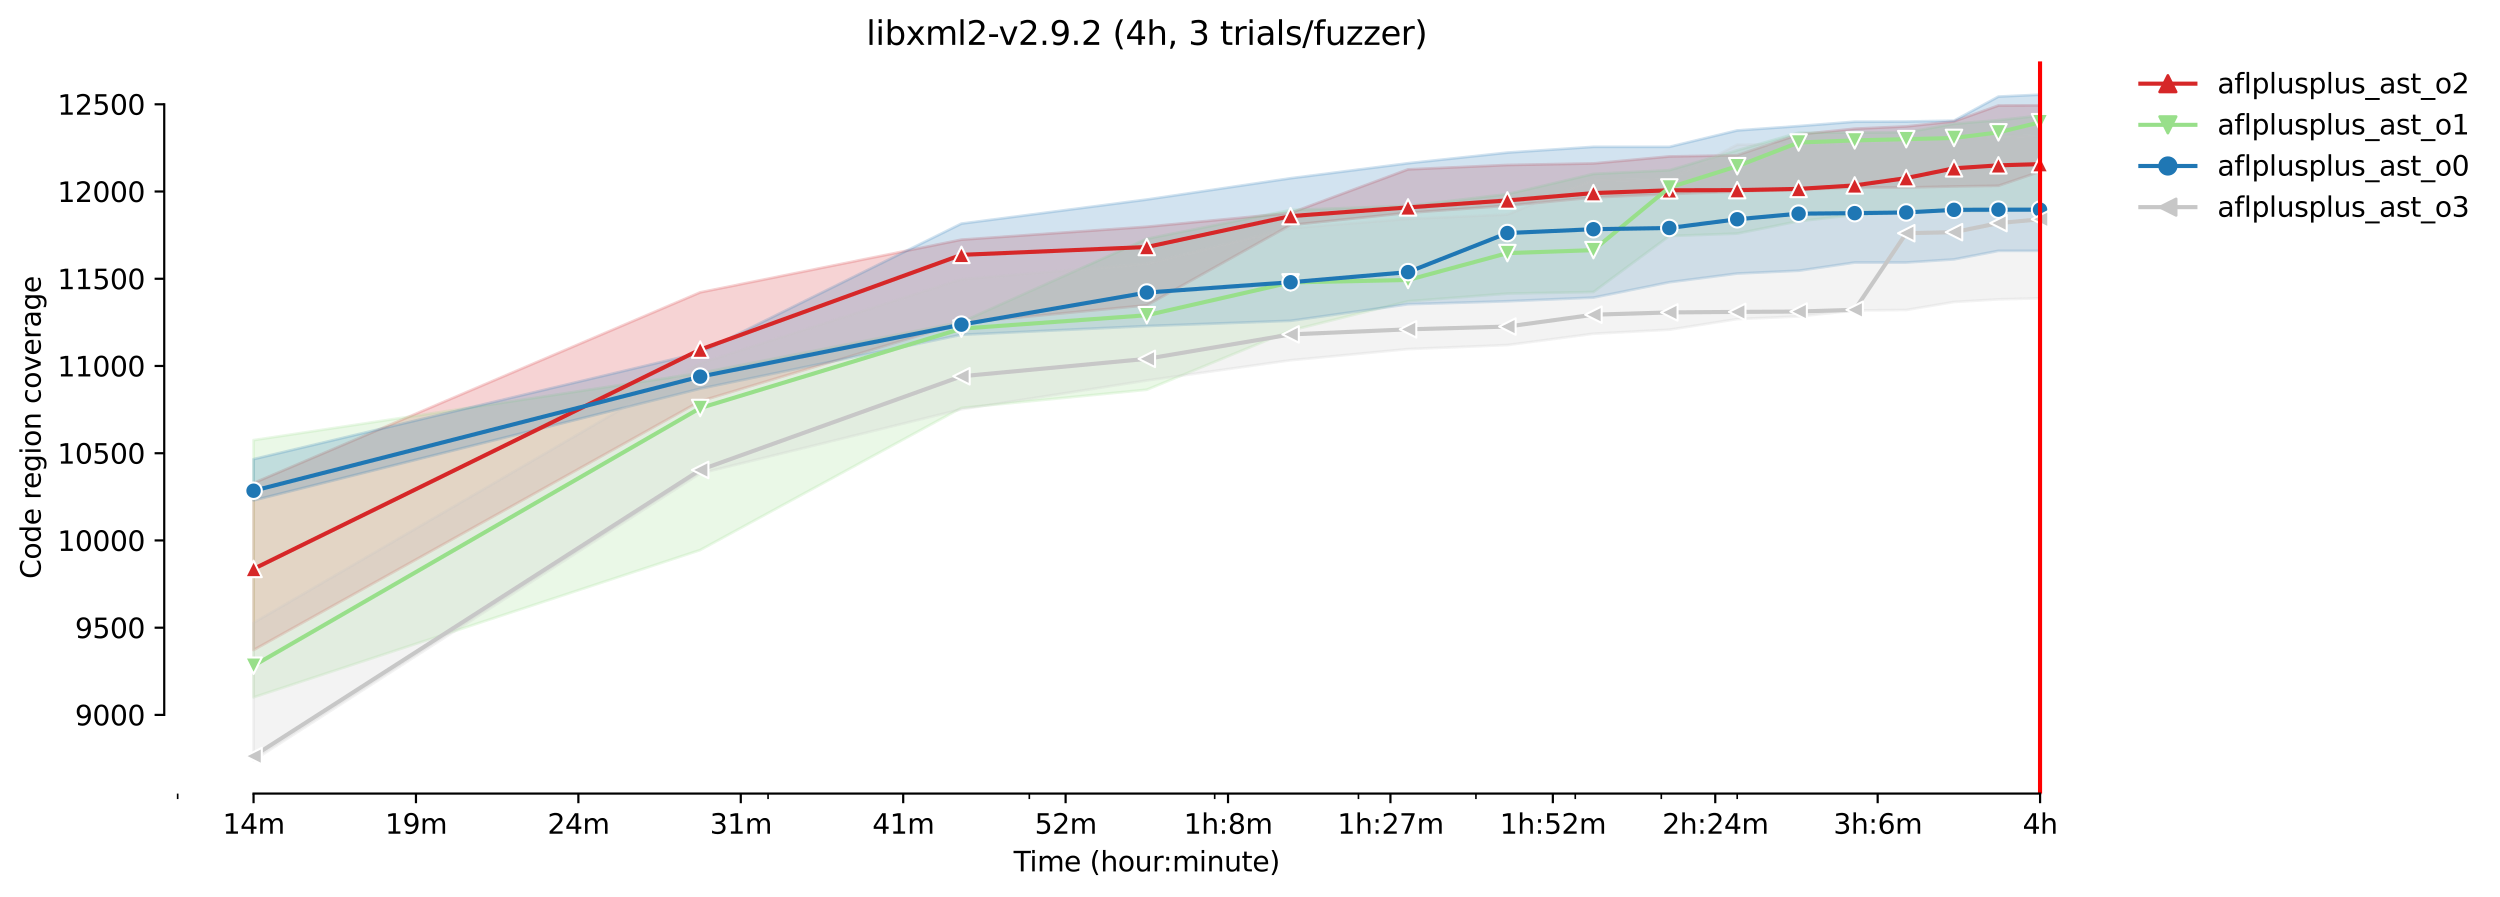 <?xml version="1.0" encoding="utf-8" standalone="no"?>
<!DOCTYPE svg PUBLIC "-//W3C//DTD SVG 1.1//EN"
  "http://www.w3.org/Graphics/SVG/1.1/DTD/svg11.dtd">
<svg height="325.986pt" version="1.1" viewBox="0 0 908.643 325.986" width="908.643pt" xmlns="http://www.w3.org/2000/svg" xmlns:xlink="http://www.w3.org/1999/xlink">
 <defs>
  <style type="text/css">*{stroke-linecap:butt;stroke-linejoin:round;}</style>
 </defs>
 <g id="figure_1">
  <g id="patch_1">
   <path d="M 0 325.986 
L 908.643 325.986 
L 908.643 0 
L 0 0 
z
" style="fill:#ffffff;"/>
  </g>
  <g id="axes_1">
   <g id="patch_2">
    <path d="M 59.691 288.43 
L 773.931 288.43 
L 773.931 22.318 
L 59.691 22.318 
z
" style="fill:#ffffff;"/>
   </g>
   <g id="PolyCollection_1">
    <defs>
     <path d="M 92.156 -150.415 
L 92.156 -89.729 
L 254.483 -180.156 
L 349.439 -208.628 
L 416.811 -215.033 
L 469.068 -244.203 
L 511.766 -248.642 
L 547.866 -251.242 
L 579.138 -254.222 
L 606.721 -255.427 
L 631.396 -256.378 
L 653.716 -257.012 
L 674.093 -257.837 
L 692.838 -257.837 
L 710.194 -258.217 
L 726.351 -258.471 
L 741.465 -263.607 
L 741.465 -287.704 
L 741.465 -287.704 
L 726.351 -287.641 
L 710.194 -281.87 
L 692.838 -280.031 
L 674.093 -279.207 
L 653.716 -277.114 
L 631.396 -269.568 
L 606.721 -269.124 
L 579.138 -266.588 
L 547.866 -266.017 
L 511.766 -264.432 
L 469.068 -248.578 
L 416.811 -243.569 
L 349.439 -238.876 
L 254.483 -219.725 
L 92.156 -150.415 
z
" id="mc9b0a8c90d" style="stroke:#d62728;stroke-opacity:0.2;"/>
    </defs>
    <g clip-path="url(#pc33a5d84f1)">
     <use style="fill:#d62728;fill-opacity:0.2;stroke:#d62728;stroke-opacity:0.2;" x="0" xlink:href="#mc9b0a8c90d" y="325.986"/>
    </g>
   </g>
   <g id="PolyCollection_2">
    <defs>
     <path d="M 92.156 -166.015 
L 92.156 -72.544 
L 254.483 -126.065 
L 349.439 -177.746 
L 416.811 -184.341 
L 469.068 -205.838 
L 511.766 -216.491 
L 547.866 -219.282 
L 579.138 -219.852 
L 606.721 -240.208 
L 631.396 -241.096 
L 653.716 -245.598 
L 674.093 -247.881 
L 692.838 -248.959 
L 710.194 -249.212 
L 726.351 -249.339 
L 741.465 -249.593 
L 741.465 -283.963 
L 741.465 -283.963 
L 726.351 -282.314 
L 710.194 -280.982 
L 692.838 -277.875 
L 674.093 -277.812 
L 653.716 -277.748 
L 631.396 -271.344 
L 606.721 -264.114 
L 579.138 -262.783 
L 547.866 -255.427 
L 511.766 -251.178 
L 469.068 -249.656 
L 416.811 -239.193 
L 349.439 -208.945 
L 254.483 -190.429 
L 92.156 -166.015 
z
" id="mefeac11bcd" style="stroke:#98df8a;stroke-opacity:0.2;"/>
    </defs>
    <g clip-path="url(#pc33a5d84f1)">
     <use style="fill:#98df8a;fill-opacity:0.2;stroke:#98df8a;stroke-opacity:0.2;" x="0" xlink:href="#mefeac11bcd" y="325.986"/>
    </g>
   </g>
   <g id="PolyCollection_3">
    <defs>
     <path d="M 92.156 -159.103 
L 92.156 -144.137 
L 254.483 -184.722 
L 349.439 -204.316 
L 416.811 -207.487 
L 469.068 -209.389 
L 511.766 -215.413 
L 547.866 -216.491 
L 579.138 -217.823 
L 606.721 -223.403 
L 631.396 -226.574 
L 653.716 -227.589 
L 674.093 -230.569 
L 692.838 -230.569 
L 710.194 -231.711 
L 726.351 -234.818 
L 741.465 -234.818 
L 741.465 -291.572 
L 741.465 -291.572 
L 726.351 -290.875 
L 710.194 -282.124 
L 692.838 -281.807 
L 674.093 -281.743 
L 653.716 -280.158 
L 631.396 -278.573 
L 606.721 -272.612 
L 579.138 -272.612 
L 547.866 -270.519 
L 511.766 -266.651 
L 469.068 -261.197 
L 416.811 -253.461 
L 349.439 -244.71 
L 254.483 -197.785 
L 92.156 -159.103 
z
" id="ma1e817152d" style="stroke:#1f77b4;stroke-opacity:0.2;"/>
    </defs>
    <g clip-path="url(#pc33a5d84f1)">
     <use style="fill:#1f77b4;fill-opacity:0.2;stroke:#1f77b4;stroke-opacity:0.2;" x="0" xlink:href="#ma1e817152d" y="325.986"/>
    </g>
   </g>
   <g id="PolyCollection_4">
    <defs>
     <path d="M 92.156 -99.622 
L 92.156 -49.652 
L 254.483 -153.903 
L 349.439 -177.239 
L 416.811 -187.702 
L 469.068 -195.058 
L 511.766 -199.116 
L 547.866 -200.575 
L 579.138 -204.697 
L 606.721 -206.155 
L 631.396 -210.023 
L 653.716 -210.975 
L 674.093 -213.131 
L 692.838 -213.321 
L 710.194 -216.238 
L 726.351 -217.189 
L 741.465 -217.569 
L 741.465 -276.607 
L 741.465 -276.607 
L 726.351 -276.48 
L 710.194 -276.226 
L 692.838 -275.021 
L 674.093 -274.324 
L 653.716 -273.69 
L 631.396 -273.373 
L 606.721 -260.754 
L 579.138 -260.627 
L 547.866 -248.008 
L 511.766 -246.422 
L 469.068 -243.061 
L 416.811 -230.125 
L 349.439 -224.481 
L 254.483 -193.916 
L 92.156 -99.622 
z
" id="me0b852e13d" style="stroke:#c7c7c7;stroke-opacity:0.2;"/>
    </defs>
    <g clip-path="url(#pc33a5d84f1)">
     <use style="fill:#c7c7c7;fill-opacity:0.2;stroke:#c7c7c7;stroke-opacity:0.2;" x="0" xlink:href="#me0b852e13d" y="325.986"/>
    </g>
   </g>
   <g id="matplotlib.axis_1">
    <g id="xtick_1">
     <g id="line2d_1">
      <defs>
       <path d="M 0 0 
L 0 3.5 
" id="m42df7f81f6" style="stroke:#000000;stroke-width:0.8;"/>
      </defs>
      <g>
       <use style="stroke:#000000;stroke-width:0.8;" x="92.156" xlink:href="#m42df7f81f6" y="288.43"/>
      </g>
     </g>
     <g id="text_1">
      <!-- 14m -->
      <g transform="translate(80.923 303.029)scale(0.1 -0.1)">
       <defs>
        <path d="M 794 531 
L 1825 531 
L 1825 4091 
L 703 3866 
L 703 4441 
L 1819 4666 
L 2450 4666 
L 2450 531 
L 3481 531 
L 3481 0 
L 794 0 
L 794 531 
z
" id="DejaVuSans-31" transform="scale(0.016)"/>
        <path d="M 2419 4116 
L 825 1625 
L 2419 1625 
L 2419 4116 
z
M 2253 4666 
L 3047 4666 
L 3047 1625 
L 3713 1625 
L 3713 1100 
L 3047 1100 
L 3047 0 
L 2419 0 
L 2419 1100 
L 313 1100 
L 313 1709 
L 2253 4666 
z
" id="DejaVuSans-34" transform="scale(0.016)"/>
        <path d="M 3328 2828 
Q 3544 3216 3844 3400 
Q 4144 3584 4550 3584 
Q 5097 3584 5394 3201 
Q 5691 2819 5691 2113 
L 5691 0 
L 5113 0 
L 5113 2094 
Q 5113 2597 4934 2840 
Q 4756 3084 4391 3084 
Q 3944 3084 3684 2787 
Q 3425 2491 3425 1978 
L 3425 0 
L 2847 0 
L 2847 2094 
Q 2847 2600 2669 2842 
Q 2491 3084 2119 3084 
Q 1678 3084 1418 2786 
Q 1159 2488 1159 1978 
L 1159 0 
L 581 0 
L 581 3500 
L 1159 3500 
L 1159 2956 
Q 1356 3278 1631 3431 
Q 1906 3584 2284 3584 
Q 2666 3584 2933 3390 
Q 3200 3197 3328 2828 
z
" id="DejaVuSans-6d" transform="scale(0.016)"/>
       </defs>
       <use xlink:href="#DejaVuSans-31"/>
       <use x="63.623" xlink:href="#DejaVuSans-34"/>
       <use x="127.246" xlink:href="#DejaVuSans-6d"/>
      </g>
     </g>
    </g>
    <g id="xtick_2">
     <g id="line2d_2">
      <g>
       <use style="stroke:#000000;stroke-width:0.8;" x="151.186" xlink:href="#m42df7f81f6" y="288.43"/>
      </g>
     </g>
     <g id="text_2">
      <!-- 19m -->
      <g transform="translate(139.953 303.029)scale(0.1 -0.1)">
       <defs>
        <path d="M 703 97 
L 703 672 
Q 941 559 1184 500 
Q 1428 441 1663 441 
Q 2288 441 2617 861 
Q 2947 1281 2994 2138 
Q 2813 1869 2534 1725 
Q 2256 1581 1919 1581 
Q 1219 1581 811 2004 
Q 403 2428 403 3163 
Q 403 3881 828 4315 
Q 1253 4750 1959 4750 
Q 2769 4750 3195 4129 
Q 3622 3509 3622 2328 
Q 3622 1225 3098 567 
Q 2575 -91 1691 -91 
Q 1453 -91 1209 -44 
Q 966 3 703 97 
z
M 1959 2075 
Q 2384 2075 2632 2365 
Q 2881 2656 2881 3163 
Q 2881 3666 2632 3958 
Q 2384 4250 1959 4250 
Q 1534 4250 1286 3958 
Q 1038 3666 1038 3163 
Q 1038 2656 1286 2365 
Q 1534 2075 1959 2075 
z
" id="DejaVuSans-39" transform="scale(0.016)"/>
       </defs>
       <use xlink:href="#DejaVuSans-31"/>
       <use x="63.623" xlink:href="#DejaVuSans-39"/>
       <use x="127.246" xlink:href="#DejaVuSans-6d"/>
      </g>
     </g>
    </g>
    <g id="xtick_3">
     <g id="line2d_3">
      <g>
       <use style="stroke:#000000;stroke-width:0.8;" x="210.215" xlink:href="#m42df7f81f6" y="288.43"/>
      </g>
     </g>
     <g id="text_3">
      <!-- 24m -->
      <g transform="translate(198.982 303.029)scale(0.1 -0.1)">
       <defs>
        <path d="M 1228 531 
L 3431 531 
L 3431 0 
L 469 0 
L 469 531 
Q 828 903 1448 1529 
Q 2069 2156 2228 2338 
Q 2531 2678 2651 2914 
Q 2772 3150 2772 3378 
Q 2772 3750 2511 3984 
Q 2250 4219 1831 4219 
Q 1534 4219 1204 4116 
Q 875 4013 500 3803 
L 500 4441 
Q 881 4594 1212 4672 
Q 1544 4750 1819 4750 
Q 2544 4750 2975 4387 
Q 3406 4025 3406 3419 
Q 3406 3131 3298 2873 
Q 3191 2616 2906 2266 
Q 2828 2175 2409 1742 
Q 1991 1309 1228 531 
z
" id="DejaVuSans-32" transform="scale(0.016)"/>
       </defs>
       <use xlink:href="#DejaVuSans-32"/>
       <use x="63.623" xlink:href="#DejaVuSans-34"/>
       <use x="127.246" xlink:href="#DejaVuSans-6d"/>
      </g>
     </g>
    </g>
    <g id="xtick_4">
     <g id="line2d_4">
      <g>
       <use style="stroke:#000000;stroke-width:0.8;" x="269.245" xlink:href="#m42df7f81f6" y="288.43"/>
      </g>
     </g>
     <g id="text_4">
      <!-- 31m -->
      <g transform="translate(258.012 303.029)scale(0.1 -0.1)">
       <defs>
        <path d="M 2597 2516 
Q 3050 2419 3304 2112 
Q 3559 1806 3559 1356 
Q 3559 666 3084 287 
Q 2609 -91 1734 -91 
Q 1441 -91 1130 -33 
Q 819 25 488 141 
L 488 750 
Q 750 597 1062 519 
Q 1375 441 1716 441 
Q 2309 441 2620 675 
Q 2931 909 2931 1356 
Q 2931 1769 2642 2001 
Q 2353 2234 1838 2234 
L 1294 2234 
L 1294 2753 
L 1863 2753 
Q 2328 2753 2575 2939 
Q 2822 3125 2822 3475 
Q 2822 3834 2567 4026 
Q 2313 4219 1838 4219 
Q 1578 4219 1281 4162 
Q 984 4106 628 3988 
L 628 4550 
Q 988 4650 1302 4700 
Q 1616 4750 1894 4750 
Q 2613 4750 3031 4423 
Q 3450 4097 3450 3541 
Q 3450 3153 3228 2886 
Q 3006 2619 2597 2516 
z
" id="DejaVuSans-33" transform="scale(0.016)"/>
       </defs>
       <use xlink:href="#DejaVuSans-33"/>
       <use x="63.623" xlink:href="#DejaVuSans-31"/>
       <use x="127.246" xlink:href="#DejaVuSans-6d"/>
      </g>
     </g>
    </g>
    <g id="xtick_5">
     <g id="line2d_5">
      <g>
       <use style="stroke:#000000;stroke-width:0.8;" x="328.274" xlink:href="#m42df7f81f6" y="288.43"/>
      </g>
     </g>
     <g id="text_5">
      <!-- 41m -->
      <g transform="translate(317.042 303.029)scale(0.1 -0.1)">
       <use xlink:href="#DejaVuSans-34"/>
       <use x="63.623" xlink:href="#DejaVuSans-31"/>
       <use x="127.246" xlink:href="#DejaVuSans-6d"/>
      </g>
     </g>
    </g>
    <g id="xtick_6">
     <g id="line2d_6">
      <g>
       <use style="stroke:#000000;stroke-width:0.8;" x="387.304" xlink:href="#m42df7f81f6" y="288.43"/>
      </g>
     </g>
     <g id="text_6">
      <!-- 52m -->
      <g transform="translate(376.071 303.029)scale(0.1 -0.1)">
       <defs>
        <path d="M 691 4666 
L 3169 4666 
L 3169 4134 
L 1269 4134 
L 1269 2991 
Q 1406 3038 1543 3061 
Q 1681 3084 1819 3084 
Q 2600 3084 3056 2656 
Q 3513 2228 3513 1497 
Q 3513 744 3044 326 
Q 2575 -91 1722 -91 
Q 1428 -91 1123 -41 
Q 819 9 494 109 
L 494 744 
Q 775 591 1075 516 
Q 1375 441 1709 441 
Q 2250 441 2565 725 
Q 2881 1009 2881 1497 
Q 2881 1984 2565 2268 
Q 2250 2553 1709 2553 
Q 1456 2553 1204 2497 
Q 953 2441 691 2322 
L 691 4666 
z
" id="DejaVuSans-35" transform="scale(0.016)"/>
       </defs>
       <use xlink:href="#DejaVuSans-35"/>
       <use x="63.623" xlink:href="#DejaVuSans-32"/>
       <use x="127.246" xlink:href="#DejaVuSans-6d"/>
      </g>
     </g>
    </g>
    <g id="xtick_7">
     <g id="line2d_7">
      <g>
       <use style="stroke:#000000;stroke-width:0.8;" x="446.334" xlink:href="#m42df7f81f6" y="288.43"/>
      </g>
     </g>
     <g id="text_7">
      <!-- 1h:8m -->
      <g transform="translate(430.248 303.029)scale(0.1 -0.1)">
       <defs>
        <path d="M 3513 2113 
L 3513 0 
L 2938 0 
L 2938 2094 
Q 2938 2591 2744 2837 
Q 2550 3084 2163 3084 
Q 1697 3084 1428 2787 
Q 1159 2491 1159 1978 
L 1159 0 
L 581 0 
L 581 4863 
L 1159 4863 
L 1159 2956 
Q 1366 3272 1645 3428 
Q 1925 3584 2291 3584 
Q 2894 3584 3203 3211 
Q 3513 2838 3513 2113 
z
" id="DejaVuSans-68" transform="scale(0.016)"/>
        <path d="M 750 794 
L 1409 794 
L 1409 0 
L 750 0 
L 750 794 
z
M 750 3309 
L 1409 3309 
L 1409 2516 
L 750 2516 
L 750 3309 
z
" id="DejaVuSans-3a" transform="scale(0.016)"/>
        <path d="M 2034 2216 
Q 1584 2216 1326 1975 
Q 1069 1734 1069 1313 
Q 1069 891 1326 650 
Q 1584 409 2034 409 
Q 2484 409 2743 651 
Q 3003 894 3003 1313 
Q 3003 1734 2745 1975 
Q 2488 2216 2034 2216 
z
M 1403 2484 
Q 997 2584 770 2862 
Q 544 3141 544 3541 
Q 544 4100 942 4425 
Q 1341 4750 2034 4750 
Q 2731 4750 3128 4425 
Q 3525 4100 3525 3541 
Q 3525 3141 3298 2862 
Q 3072 2584 2669 2484 
Q 3125 2378 3379 2068 
Q 3634 1759 3634 1313 
Q 3634 634 3220 271 
Q 2806 -91 2034 -91 
Q 1263 -91 848 271 
Q 434 634 434 1313 
Q 434 1759 690 2068 
Q 947 2378 1403 2484 
z
M 1172 3481 
Q 1172 3119 1398 2916 
Q 1625 2713 2034 2713 
Q 2441 2713 2670 2916 
Q 2900 3119 2900 3481 
Q 2900 3844 2670 4047 
Q 2441 4250 2034 4250 
Q 1625 4250 1398 4047 
Q 1172 3844 1172 3481 
z
" id="DejaVuSans-38" transform="scale(0.016)"/>
       </defs>
       <use xlink:href="#DejaVuSans-31"/>
       <use x="63.623" xlink:href="#DejaVuSans-68"/>
       <use x="127.002" xlink:href="#DejaVuSans-3a"/>
       <use x="160.693" xlink:href="#DejaVuSans-38"/>
       <use x="224.316" xlink:href="#DejaVuSans-6d"/>
      </g>
     </g>
    </g>
    <g id="xtick_8">
     <g id="line2d_8">
      <g>
       <use style="stroke:#000000;stroke-width:0.8;" x="505.363" xlink:href="#m42df7f81f6" y="288.43"/>
      </g>
     </g>
     <g id="text_8">
      <!-- 1h:27m -->
      <g transform="translate(486.096 303.029)scale(0.1 -0.1)">
       <defs>
        <path d="M 525 4666 
L 3525 4666 
L 3525 4397 
L 1831 0 
L 1172 0 
L 2766 4134 
L 525 4134 
L 525 4666 
z
" id="DejaVuSans-37" transform="scale(0.016)"/>
       </defs>
       <use xlink:href="#DejaVuSans-31"/>
       <use x="63.623" xlink:href="#DejaVuSans-68"/>
       <use x="127.002" xlink:href="#DejaVuSans-3a"/>
       <use x="160.693" xlink:href="#DejaVuSans-32"/>
       <use x="224.316" xlink:href="#DejaVuSans-37"/>
       <use x="287.939" xlink:href="#DejaVuSans-6d"/>
      </g>
     </g>
    </g>
    <g id="xtick_9">
     <g id="line2d_9">
      <g>
       <use style="stroke:#000000;stroke-width:0.8;" x="564.393" xlink:href="#m42df7f81f6" y="288.43"/>
      </g>
     </g>
     <g id="text_9">
      <!-- 1h:52m -->
      <g transform="translate(545.126 303.029)scale(0.1 -0.1)">
       <use xlink:href="#DejaVuSans-31"/>
       <use x="63.623" xlink:href="#DejaVuSans-68"/>
       <use x="127.002" xlink:href="#DejaVuSans-3a"/>
       <use x="160.693" xlink:href="#DejaVuSans-35"/>
       <use x="224.316" xlink:href="#DejaVuSans-32"/>
       <use x="287.939" xlink:href="#DejaVuSans-6d"/>
      </g>
     </g>
    </g>
    <g id="xtick_10">
     <g id="line2d_10">
      <g>
       <use style="stroke:#000000;stroke-width:0.8;" x="623.422" xlink:href="#m42df7f81f6" y="288.43"/>
      </g>
     </g>
     <g id="text_10">
      <!-- 2h:24m -->
      <g transform="translate(604.155 303.029)scale(0.1 -0.1)">
       <use xlink:href="#DejaVuSans-32"/>
       <use x="63.623" xlink:href="#DejaVuSans-68"/>
       <use x="127.002" xlink:href="#DejaVuSans-3a"/>
       <use x="160.693" xlink:href="#DejaVuSans-32"/>
       <use x="224.316" xlink:href="#DejaVuSans-34"/>
       <use x="287.939" xlink:href="#DejaVuSans-6d"/>
      </g>
     </g>
    </g>
    <g id="xtick_11">
     <g id="line2d_11">
      <g>
       <use style="stroke:#000000;stroke-width:0.8;" x="682.452" xlink:href="#m42df7f81f6" y="288.43"/>
      </g>
     </g>
     <g id="text_11">
      <!-- 3h:6m -->
      <g transform="translate(666.366 303.029)scale(0.1 -0.1)">
       <defs>
        <path d="M 2113 2584 
Q 1688 2584 1439 2293 
Q 1191 2003 1191 1497 
Q 1191 994 1439 701 
Q 1688 409 2113 409 
Q 2538 409 2786 701 
Q 3034 994 3034 1497 
Q 3034 2003 2786 2293 
Q 2538 2584 2113 2584 
z
M 3366 4563 
L 3366 3988 
Q 3128 4100 2886 4159 
Q 2644 4219 2406 4219 
Q 1781 4219 1451 3797 
Q 1122 3375 1075 2522 
Q 1259 2794 1537 2939 
Q 1816 3084 2150 3084 
Q 2853 3084 3261 2657 
Q 3669 2231 3669 1497 
Q 3669 778 3244 343 
Q 2819 -91 2113 -91 
Q 1303 -91 875 529 
Q 447 1150 447 2328 
Q 447 3434 972 4092 
Q 1497 4750 2381 4750 
Q 2619 4750 2861 4703 
Q 3103 4656 3366 4563 
z
" id="DejaVuSans-36" transform="scale(0.016)"/>
       </defs>
       <use xlink:href="#DejaVuSans-33"/>
       <use x="63.623" xlink:href="#DejaVuSans-68"/>
       <use x="127.002" xlink:href="#DejaVuSans-3a"/>
       <use x="160.693" xlink:href="#DejaVuSans-36"/>
       <use x="224.316" xlink:href="#DejaVuSans-6d"/>
      </g>
     </g>
    </g>
    <g id="xtick_12">
     <g id="line2d_12">
      <g>
       <use style="stroke:#000000;stroke-width:0.8;" x="741.481" xlink:href="#m42df7f81f6" y="288.43"/>
      </g>
     </g>
     <g id="text_12">
      <!-- 4h -->
      <g transform="translate(735.131 303.029)scale(0.1 -0.1)">
       <use xlink:href="#DejaVuSans-34"/>
       <use x="63.623" xlink:href="#DejaVuSans-68"/>
      </g>
     </g>
    </g>
    <g id="xtick_13">
     <g id="line2d_13">
      <defs>
       <path d="M 0 0 
L 0 2 
" id="m6e4b161f63" style="stroke:#000000;stroke-width:0.6;"/>
      </defs>
      <g>
       <use style="stroke:#000000;stroke-width:0.6;" x="64.573" xlink:href="#m6e4b161f63" y="288.43"/>
      </g>
     </g>
    </g>
    <g id="xtick_14">
     <g id="line2d_14">
      <g>
       <use style="stroke:#000000;stroke-width:0.6;" x="279.158" xlink:href="#m6e4b161f63" y="288.43"/>
      </g>
     </g>
    </g>
    <g id="xtick_15">
     <g id="line2d_15">
      <g>
       <use style="stroke:#000000;stroke-width:0.6;" x="374.113" xlink:href="#m6e4b161f63" y="288.43"/>
      </g>
     </g>
    </g>
    <g id="xtick_16">
     <g id="line2d_16">
      <g>
       <use style="stroke:#000000;stroke-width:0.6;" x="441.485" xlink:href="#m6e4b161f63" y="288.43"/>
      </g>
     </g>
    </g>
    <g id="xtick_17">
     <g id="line2d_17">
      <g>
       <use style="stroke:#000000;stroke-width:0.6;" x="493.743" xlink:href="#m6e4b161f63" y="288.43"/>
      </g>
     </g>
    </g>
    <g id="xtick_18">
     <g id="line2d_18">
      <g>
       <use style="stroke:#000000;stroke-width:0.6;" x="536.44" xlink:href="#m6e4b161f63" y="288.43"/>
      </g>
     </g>
    </g>
    <g id="xtick_19">
     <g id="line2d_19">
      <g>
       <use style="stroke:#000000;stroke-width:0.6;" x="572.541" xlink:href="#m6e4b161f63" y="288.43"/>
      </g>
     </g>
    </g>
    <g id="xtick_20">
     <g id="line2d_20">
      <g>
       <use style="stroke:#000000;stroke-width:0.6;" x="603.812" xlink:href="#m6e4b161f63" y="288.43"/>
      </g>
     </g>
    </g>
    <g id="xtick_21">
     <g id="line2d_21">
      <g>
       <use style="stroke:#000000;stroke-width:0.6;" x="631.396" xlink:href="#m6e4b161f63" y="288.43"/>
      </g>
     </g>
    </g>
    <g id="text_13">
     <!-- Time (hour:minute) -->
     <g transform="translate(368.404 316.707)scale(0.1 -0.1)">
      <defs>
       <path d="M -19 4666 
L 3928 4666 
L 3928 4134 
L 2272 4134 
L 2272 0 
L 1638 0 
L 1638 4134 
L -19 4134 
L -19 4666 
z
" id="DejaVuSans-54" transform="scale(0.016)"/>
       <path d="M 603 3500 
L 1178 3500 
L 1178 0 
L 603 0 
L 603 3500 
z
M 603 4863 
L 1178 4863 
L 1178 4134 
L 603 4134 
L 603 4863 
z
" id="DejaVuSans-69" transform="scale(0.016)"/>
       <path d="M 3597 1894 
L 3597 1613 
L 953 1613 
Q 991 1019 1311 708 
Q 1631 397 2203 397 
Q 2534 397 2845 478 
Q 3156 559 3463 722 
L 3463 178 
Q 3153 47 2828 -22 
Q 2503 -91 2169 -91 
Q 1331 -91 842 396 
Q 353 884 353 1716 
Q 353 2575 817 3079 
Q 1281 3584 2069 3584 
Q 2775 3584 3186 3129 
Q 3597 2675 3597 1894 
z
M 3022 2063 
Q 3016 2534 2758 2815 
Q 2500 3097 2075 3097 
Q 1594 3097 1305 2825 
Q 1016 2553 972 2059 
L 3022 2063 
z
" id="DejaVuSans-65" transform="scale(0.016)"/>
       <path id="DejaVuSans-20" transform="scale(0.016)"/>
       <path d="M 1984 4856 
Q 1566 4138 1362 3434 
Q 1159 2731 1159 2009 
Q 1159 1288 1364 580 
Q 1569 -128 1984 -844 
L 1484 -844 
Q 1016 -109 783 600 
Q 550 1309 550 2009 
Q 550 2706 781 3412 
Q 1013 4119 1484 4856 
L 1984 4856 
z
" id="DejaVuSans-28" transform="scale(0.016)"/>
       <path d="M 1959 3097 
Q 1497 3097 1228 2736 
Q 959 2375 959 1747 
Q 959 1119 1226 758 
Q 1494 397 1959 397 
Q 2419 397 2687 759 
Q 2956 1122 2956 1747 
Q 2956 2369 2687 2733 
Q 2419 3097 1959 3097 
z
M 1959 3584 
Q 2709 3584 3137 3096 
Q 3566 2609 3566 1747 
Q 3566 888 3137 398 
Q 2709 -91 1959 -91 
Q 1206 -91 779 398 
Q 353 888 353 1747 
Q 353 2609 779 3096 
Q 1206 3584 1959 3584 
z
" id="DejaVuSans-6f" transform="scale(0.016)"/>
       <path d="M 544 1381 
L 544 3500 
L 1119 3500 
L 1119 1403 
Q 1119 906 1312 657 
Q 1506 409 1894 409 
Q 2359 409 2629 706 
Q 2900 1003 2900 1516 
L 2900 3500 
L 3475 3500 
L 3475 0 
L 2900 0 
L 2900 538 
Q 2691 219 2414 64 
Q 2138 -91 1772 -91 
Q 1169 -91 856 284 
Q 544 659 544 1381 
z
M 1991 3584 
L 1991 3584 
z
" id="DejaVuSans-75" transform="scale(0.016)"/>
       <path d="M 2631 2963 
Q 2534 3019 2420 3045 
Q 2306 3072 2169 3072 
Q 1681 3072 1420 2755 
Q 1159 2438 1159 1844 
L 1159 0 
L 581 0 
L 581 3500 
L 1159 3500 
L 1159 2956 
Q 1341 3275 1631 3429 
Q 1922 3584 2338 3584 
Q 2397 3584 2469 3576 
Q 2541 3569 2628 3553 
L 2631 2963 
z
" id="DejaVuSans-72" transform="scale(0.016)"/>
       <path d="M 3513 2113 
L 3513 0 
L 2938 0 
L 2938 2094 
Q 2938 2591 2744 2837 
Q 2550 3084 2163 3084 
Q 1697 3084 1428 2787 
Q 1159 2491 1159 1978 
L 1159 0 
L 581 0 
L 581 3500 
L 1159 3500 
L 1159 2956 
Q 1366 3272 1645 3428 
Q 1925 3584 2291 3584 
Q 2894 3584 3203 3211 
Q 3513 2838 3513 2113 
z
" id="DejaVuSans-6e" transform="scale(0.016)"/>
       <path d="M 1172 4494 
L 1172 3500 
L 2356 3500 
L 2356 3053 
L 1172 3053 
L 1172 1153 
Q 1172 725 1289 603 
Q 1406 481 1766 481 
L 2356 481 
L 2356 0 
L 1766 0 
Q 1100 0 847 248 
Q 594 497 594 1153 
L 594 3053 
L 172 3053 
L 172 3500 
L 594 3500 
L 594 4494 
L 1172 4494 
z
" id="DejaVuSans-74" transform="scale(0.016)"/>
       <path d="M 513 4856 
L 1013 4856 
Q 1481 4119 1714 3412 
Q 1947 2706 1947 2009 
Q 1947 1309 1714 600 
Q 1481 -109 1013 -844 
L 513 -844 
Q 928 -128 1133 580 
Q 1338 1288 1338 2009 
Q 1338 2731 1133 3434 
Q 928 4138 513 4856 
z
" id="DejaVuSans-29" transform="scale(0.016)"/>
      </defs>
      <use xlink:href="#DejaVuSans-54"/>
      <use x="57.959" xlink:href="#DejaVuSans-69"/>
      <use x="85.742" xlink:href="#DejaVuSans-6d"/>
      <use x="183.154" xlink:href="#DejaVuSans-65"/>
      <use x="244.678" xlink:href="#DejaVuSans-20"/>
      <use x="276.465" xlink:href="#DejaVuSans-28"/>
      <use x="315.479" xlink:href="#DejaVuSans-68"/>
      <use x="378.857" xlink:href="#DejaVuSans-6f"/>
      <use x="440.039" xlink:href="#DejaVuSans-75"/>
      <use x="503.418" xlink:href="#DejaVuSans-72"/>
      <use x="542.781" xlink:href="#DejaVuSans-3a"/>
      <use x="576.473" xlink:href="#DejaVuSans-6d"/>
      <use x="673.885" xlink:href="#DejaVuSans-69"/>
      <use x="701.668" xlink:href="#DejaVuSans-6e"/>
      <use x="765.047" xlink:href="#DejaVuSans-75"/>
      <use x="828.426" xlink:href="#DejaVuSans-74"/>
      <use x="867.635" xlink:href="#DejaVuSans-65"/>
      <use x="929.158" xlink:href="#DejaVuSans-29"/>
     </g>
    </g>
   </g>
   <g id="matplotlib.axis_2">
    <g id="ytick_1">
     <g id="line2d_22">
      <defs>
       <path d="M 0 0 
L -3.5 0 
" id="me12ebc2f17" style="stroke:#000000;stroke-width:0.8;"/>
      </defs>
      <g>
       <use style="stroke:#000000;stroke-width:0.8;" x="59.691" xlink:href="#me12ebc2f17" y="259.847"/>
      </g>
     </g>
     <g id="text_14">
      <!-- 9000 -->
      <g transform="translate(27.241 263.646)scale(0.1 -0.1)">
       <defs>
        <path d="M 2034 4250 
Q 1547 4250 1301 3770 
Q 1056 3291 1056 2328 
Q 1056 1369 1301 889 
Q 1547 409 2034 409 
Q 2525 409 2770 889 
Q 3016 1369 3016 2328 
Q 3016 3291 2770 3770 
Q 2525 4250 2034 4250 
z
M 2034 4750 
Q 2819 4750 3233 4129 
Q 3647 3509 3647 2328 
Q 3647 1150 3233 529 
Q 2819 -91 2034 -91 
Q 1250 -91 836 529 
Q 422 1150 422 2328 
Q 422 3509 836 4129 
Q 1250 4750 2034 4750 
z
" id="DejaVuSans-30" transform="scale(0.016)"/>
       </defs>
       <use xlink:href="#DejaVuSans-39"/>
       <use x="63.623" xlink:href="#DejaVuSans-30"/>
       <use x="127.246" xlink:href="#DejaVuSans-30"/>
       <use x="190.869" xlink:href="#DejaVuSans-30"/>
      </g>
     </g>
    </g>
    <g id="ytick_2">
     <g id="line2d_23">
      <g>
       <use style="stroke:#000000;stroke-width:0.8;" x="59.691" xlink:href="#me12ebc2f17" y="228.14"/>
      </g>
     </g>
     <g id="text_15">
      <!-- 9500 -->
      <g transform="translate(27.241 231.94)scale(0.1 -0.1)">
       <use xlink:href="#DejaVuSans-39"/>
       <use x="63.623" xlink:href="#DejaVuSans-35"/>
       <use x="127.246" xlink:href="#DejaVuSans-30"/>
       <use x="190.869" xlink:href="#DejaVuSans-30"/>
      </g>
     </g>
    </g>
    <g id="ytick_3">
     <g id="line2d_24">
      <g>
       <use style="stroke:#000000;stroke-width:0.8;" x="59.691" xlink:href="#me12ebc2f17" y="196.434"/>
      </g>
     </g>
     <g id="text_16">
      <!-- 10000 -->
      <g transform="translate(20.878 200.233)scale(0.1 -0.1)">
       <use xlink:href="#DejaVuSans-31"/>
       <use x="63.623" xlink:href="#DejaVuSans-30"/>
       <use x="127.246" xlink:href="#DejaVuSans-30"/>
       <use x="190.869" xlink:href="#DejaVuSans-30"/>
       <use x="254.492" xlink:href="#DejaVuSans-30"/>
      </g>
     </g>
    </g>
    <g id="ytick_4">
     <g id="line2d_25">
      <g>
       <use style="stroke:#000000;stroke-width:0.8;" x="59.691" xlink:href="#me12ebc2f17" y="164.728"/>
      </g>
     </g>
     <g id="text_17">
      <!-- 10500 -->
      <g transform="translate(20.878 168.527)scale(0.1 -0.1)">
       <use xlink:href="#DejaVuSans-31"/>
       <use x="63.623" xlink:href="#DejaVuSans-30"/>
       <use x="127.246" xlink:href="#DejaVuSans-35"/>
       <use x="190.869" xlink:href="#DejaVuSans-30"/>
       <use x="254.492" xlink:href="#DejaVuSans-30"/>
      </g>
     </g>
    </g>
    <g id="ytick_5">
     <g id="line2d_26">
      <g>
       <use style="stroke:#000000;stroke-width:0.8;" x="59.691" xlink:href="#me12ebc2f17" y="133.021"/>
      </g>
     </g>
     <g id="text_18">
      <!-- 11000 -->
      <g transform="translate(20.878 136.82)scale(0.1 -0.1)">
       <use xlink:href="#DejaVuSans-31"/>
       <use x="63.623" xlink:href="#DejaVuSans-31"/>
       <use x="127.246" xlink:href="#DejaVuSans-30"/>
       <use x="190.869" xlink:href="#DejaVuSans-30"/>
       <use x="254.492" xlink:href="#DejaVuSans-30"/>
      </g>
     </g>
    </g>
    <g id="ytick_6">
     <g id="line2d_27">
      <g>
       <use style="stroke:#000000;stroke-width:0.8;" x="59.691" xlink:href="#me12ebc2f17" y="101.315"/>
      </g>
     </g>
     <g id="text_19">
      <!-- 11500 -->
      <g transform="translate(20.878 105.114)scale(0.1 -0.1)">
       <use xlink:href="#DejaVuSans-31"/>
       <use x="63.623" xlink:href="#DejaVuSans-31"/>
       <use x="127.246" xlink:href="#DejaVuSans-35"/>
       <use x="190.869" xlink:href="#DejaVuSans-30"/>
       <use x="254.492" xlink:href="#DejaVuSans-30"/>
      </g>
     </g>
    </g>
    <g id="ytick_7">
     <g id="line2d_28">
      <g>
       <use style="stroke:#000000;stroke-width:0.8;" x="59.691" xlink:href="#me12ebc2f17" y="69.608"/>
      </g>
     </g>
     <g id="text_20">
      <!-- 12000 -->
      <g transform="translate(20.878 73.407)scale(0.1 -0.1)">
       <use xlink:href="#DejaVuSans-31"/>
       <use x="63.623" xlink:href="#DejaVuSans-32"/>
       <use x="127.246" xlink:href="#DejaVuSans-30"/>
       <use x="190.869" xlink:href="#DejaVuSans-30"/>
       <use x="254.492" xlink:href="#DejaVuSans-30"/>
      </g>
     </g>
    </g>
    <g id="ytick_8">
     <g id="line2d_29">
      <g>
       <use style="stroke:#000000;stroke-width:0.8;" x="59.691" xlink:href="#me12ebc2f17" y="37.902"/>
      </g>
     </g>
     <g id="text_21">
      <!-- 12500 -->
      <g transform="translate(20.878 41.701)scale(0.1 -0.1)">
       <use xlink:href="#DejaVuSans-31"/>
       <use x="63.623" xlink:href="#DejaVuSans-32"/>
       <use x="127.246" xlink:href="#DejaVuSans-35"/>
       <use x="190.869" xlink:href="#DejaVuSans-30"/>
       <use x="254.492" xlink:href="#DejaVuSans-30"/>
      </g>
     </g>
    </g>
    <g id="text_22">
     <!-- Code region coverage -->
     <g transform="translate(14.798 210.38)rotate(-90)scale(0.1 -0.1)">
      <defs>
       <path d="M 4122 4306 
L 4122 3641 
Q 3803 3938 3442 4084 
Q 3081 4231 2675 4231 
Q 1875 4231 1450 3742 
Q 1025 3253 1025 2328 
Q 1025 1406 1450 917 
Q 1875 428 2675 428 
Q 3081 428 3442 575 
Q 3803 722 4122 1019 
L 4122 359 
Q 3791 134 3420 21 
Q 3050 -91 2638 -91 
Q 1578 -91 968 557 
Q 359 1206 359 2328 
Q 359 3453 968 4101 
Q 1578 4750 2638 4750 
Q 3056 4750 3426 4639 
Q 3797 4528 4122 4306 
z
" id="DejaVuSans-43" transform="scale(0.016)"/>
       <path d="M 2906 2969 
L 2906 4863 
L 3481 4863 
L 3481 0 
L 2906 0 
L 2906 525 
Q 2725 213 2448 61 
Q 2172 -91 1784 -91 
Q 1150 -91 751 415 
Q 353 922 353 1747 
Q 353 2572 751 3078 
Q 1150 3584 1784 3584 
Q 2172 3584 2448 3432 
Q 2725 3281 2906 2969 
z
M 947 1747 
Q 947 1113 1208 752 
Q 1469 391 1925 391 
Q 2381 391 2643 752 
Q 2906 1113 2906 1747 
Q 2906 2381 2643 2742 
Q 2381 3103 1925 3103 
Q 1469 3103 1208 2742 
Q 947 2381 947 1747 
z
" id="DejaVuSans-64" transform="scale(0.016)"/>
       <path d="M 2906 1791 
Q 2906 2416 2648 2759 
Q 2391 3103 1925 3103 
Q 1463 3103 1205 2759 
Q 947 2416 947 1791 
Q 947 1169 1205 825 
Q 1463 481 1925 481 
Q 2391 481 2648 825 
Q 2906 1169 2906 1791 
z
M 3481 434 
Q 3481 -459 3084 -895 
Q 2688 -1331 1869 -1331 
Q 1566 -1331 1297 -1286 
Q 1028 -1241 775 -1147 
L 775 -588 
Q 1028 -725 1275 -790 
Q 1522 -856 1778 -856 
Q 2344 -856 2625 -561 
Q 2906 -266 2906 331 
L 2906 616 
Q 2728 306 2450 153 
Q 2172 0 1784 0 
Q 1141 0 747 490 
Q 353 981 353 1791 
Q 353 2603 747 3093 
Q 1141 3584 1784 3584 
Q 2172 3584 2450 3431 
Q 2728 3278 2906 2969 
L 2906 3500 
L 3481 3500 
L 3481 434 
z
" id="DejaVuSans-67" transform="scale(0.016)"/>
       <path d="M 3122 3366 
L 3122 2828 
Q 2878 2963 2633 3030 
Q 2388 3097 2138 3097 
Q 1578 3097 1268 2742 
Q 959 2388 959 1747 
Q 959 1106 1268 751 
Q 1578 397 2138 397 
Q 2388 397 2633 464 
Q 2878 531 3122 666 
L 3122 134 
Q 2881 22 2623 -34 
Q 2366 -91 2075 -91 
Q 1284 -91 818 406 
Q 353 903 353 1747 
Q 353 2603 823 3093 
Q 1294 3584 2113 3584 
Q 2378 3584 2631 3529 
Q 2884 3475 3122 3366 
z
" id="DejaVuSans-63" transform="scale(0.016)"/>
       <path d="M 191 3500 
L 800 3500 
L 1894 563 
L 2988 3500 
L 3597 3500 
L 2284 0 
L 1503 0 
L 191 3500 
z
" id="DejaVuSans-76" transform="scale(0.016)"/>
       <path d="M 2194 1759 
Q 1497 1759 1228 1600 
Q 959 1441 959 1056 
Q 959 750 1161 570 
Q 1363 391 1709 391 
Q 2188 391 2477 730 
Q 2766 1069 2766 1631 
L 2766 1759 
L 2194 1759 
z
M 3341 1997 
L 3341 0 
L 2766 0 
L 2766 531 
Q 2569 213 2275 61 
Q 1981 -91 1556 -91 
Q 1019 -91 701 211 
Q 384 513 384 1019 
Q 384 1609 779 1909 
Q 1175 2209 1959 2209 
L 2766 2209 
L 2766 2266 
Q 2766 2663 2505 2880 
Q 2244 3097 1772 3097 
Q 1472 3097 1187 3025 
Q 903 2953 641 2809 
L 641 3341 
Q 956 3463 1253 3523 
Q 1550 3584 1831 3584 
Q 2591 3584 2966 3190 
Q 3341 2797 3341 1997 
z
" id="DejaVuSans-61" transform="scale(0.016)"/>
      </defs>
      <use xlink:href="#DejaVuSans-43"/>
      <use x="69.824" xlink:href="#DejaVuSans-6f"/>
      <use x="131.006" xlink:href="#DejaVuSans-64"/>
      <use x="194.482" xlink:href="#DejaVuSans-65"/>
      <use x="256.006" xlink:href="#DejaVuSans-20"/>
      <use x="287.793" xlink:href="#DejaVuSans-72"/>
      <use x="326.656" xlink:href="#DejaVuSans-65"/>
      <use x="388.18" xlink:href="#DejaVuSans-67"/>
      <use x="451.656" xlink:href="#DejaVuSans-69"/>
      <use x="479.439" xlink:href="#DejaVuSans-6f"/>
      <use x="540.621" xlink:href="#DejaVuSans-6e"/>
      <use x="604" xlink:href="#DejaVuSans-20"/>
      <use x="635.787" xlink:href="#DejaVuSans-63"/>
      <use x="690.768" xlink:href="#DejaVuSans-6f"/>
      <use x="751.949" xlink:href="#DejaVuSans-76"/>
      <use x="811.129" xlink:href="#DejaVuSans-65"/>
      <use x="872.652" xlink:href="#DejaVuSans-72"/>
      <use x="913.766" xlink:href="#DejaVuSans-61"/>
      <use x="975.045" xlink:href="#DejaVuSans-67"/>
      <use x="1038.521" xlink:href="#DejaVuSans-65"/>
     </g>
    </g>
   </g>
   <g id="line2d_30">
    <path clip-path="url(#pc33a5d84f1)" d="M 92.156 206.77 
L 254.483 127.06 
L 349.439 92.627 
L 416.811 89.774 
L 469.068 78.549 
L 511.766 75.379 
L 547.866 72.842 
L 579.138 70.179 
L 606.721 69.164 
L 631.396 69.101 
L 653.716 68.657 
L 674.093 67.389 
L 692.838 64.725 
L 710.194 61.174 
L 726.351 60.096 
L 741.465 59.652 
" style="fill:none;stroke:#d62728;stroke-linecap:square;stroke-width:1.5;"/>
    <defs>
     <path d="M 0 -3 
L -3 3 
L 3 3 
z
" id="m8240748241" style="stroke:#ffffff;stroke-linejoin:miter;stroke-width:0.75;"/>
    </defs>
    <g clip-path="url(#pc33a5d84f1)">
     <use style="fill:#d62728;stroke:#ffffff;stroke-linejoin:miter;stroke-width:0.75;" x="92.156" xlink:href="#m8240748241" y="206.77"/>
     <use style="fill:#d62728;stroke:#ffffff;stroke-linejoin:miter;stroke-width:0.75;" x="254.483" xlink:href="#m8240748241" y="127.06"/>
     <use style="fill:#d62728;stroke:#ffffff;stroke-linejoin:miter;stroke-width:0.75;" x="349.439" xlink:href="#m8240748241" y="92.627"/>
     <use style="fill:#d62728;stroke:#ffffff;stroke-linejoin:miter;stroke-width:0.75;" x="416.811" xlink:href="#m8240748241" y="89.774"/>
     <use style="fill:#d62728;stroke:#ffffff;stroke-linejoin:miter;stroke-width:0.75;" x="469.068" xlink:href="#m8240748241" y="78.549"/>
     <use style="fill:#d62728;stroke:#ffffff;stroke-linejoin:miter;stroke-width:0.75;" x="511.766" xlink:href="#m8240748241" y="75.379"/>
     <use style="fill:#d62728;stroke:#ffffff;stroke-linejoin:miter;stroke-width:0.75;" x="547.866" xlink:href="#m8240748241" y="72.842"/>
     <use style="fill:#d62728;stroke:#ffffff;stroke-linejoin:miter;stroke-width:0.75;" x="579.138" xlink:href="#m8240748241" y="70.179"/>
     <use style="fill:#d62728;stroke:#ffffff;stroke-linejoin:miter;stroke-width:0.75;" x="606.721" xlink:href="#m8240748241" y="69.164"/>
     <use style="fill:#d62728;stroke:#ffffff;stroke-linejoin:miter;stroke-width:0.75;" x="631.396" xlink:href="#m8240748241" y="69.101"/>
     <use style="fill:#d62728;stroke:#ffffff;stroke-linejoin:miter;stroke-width:0.75;" x="653.716" xlink:href="#m8240748241" y="68.657"/>
     <use style="fill:#d62728;stroke:#ffffff;stroke-linejoin:miter;stroke-width:0.75;" x="674.093" xlink:href="#m8240748241" y="67.389"/>
     <use style="fill:#d62728;stroke:#ffffff;stroke-linejoin:miter;stroke-width:0.75;" x="692.838" xlink:href="#m8240748241" y="64.725"/>
     <use style="fill:#d62728;stroke:#ffffff;stroke-linejoin:miter;stroke-width:0.75;" x="710.194" xlink:href="#m8240748241" y="61.174"/>
     <use style="fill:#d62728;stroke:#ffffff;stroke-linejoin:miter;stroke-width:0.75;" x="726.351" xlink:href="#m8240748241" y="60.096"/>
     <use style="fill:#d62728;stroke:#ffffff;stroke-linejoin:miter;stroke-width:0.75;" x="741.465" xlink:href="#m8240748241" y="59.652"/>
    </g>
   </g>
   <g id="line2d_31">
    <path clip-path="url(#pc33a5d84f1)" d="M 92.156 241.964 
L 254.483 148.304 
L 349.439 119.451 
L 416.811 114.568 
L 469.068 102.646 
L 511.766 101.759 
L 547.866 91.993 
L 579.138 90.915 
L 606.721 68.15 
L 631.396 60.413 
L 653.716 51.789 
L 674.093 51.028 
L 692.838 50.584 
L 710.194 50.141 
L 726.351 48.111 
L 741.465 44.433 
" style="fill:none;stroke:#98df8a;stroke-linecap:square;stroke-width:1.5;"/>
    <defs>
     <path d="M -0 3 
L 3 -3 
L -3 -3 
z
" id="m903a6c8efa" style="stroke:#ffffff;stroke-linejoin:miter;stroke-width:0.75;"/>
    </defs>
    <g clip-path="url(#pc33a5d84f1)">
     <use style="fill:#98df8a;stroke:#ffffff;stroke-linejoin:miter;stroke-width:0.75;" x="92.156" xlink:href="#m903a6c8efa" y="241.964"/>
     <use style="fill:#98df8a;stroke:#ffffff;stroke-linejoin:miter;stroke-width:0.75;" x="254.483" xlink:href="#m903a6c8efa" y="148.304"/>
     <use style="fill:#98df8a;stroke:#ffffff;stroke-linejoin:miter;stroke-width:0.75;" x="349.439" xlink:href="#m903a6c8efa" y="119.451"/>
     <use style="fill:#98df8a;stroke:#ffffff;stroke-linejoin:miter;stroke-width:0.75;" x="416.811" xlink:href="#m903a6c8efa" y="114.568"/>
     <use style="fill:#98df8a;stroke:#ffffff;stroke-linejoin:miter;stroke-width:0.75;" x="469.068" xlink:href="#m903a6c8efa" y="102.646"/>
     <use style="fill:#98df8a;stroke:#ffffff;stroke-linejoin:miter;stroke-width:0.75;" x="511.766" xlink:href="#m903a6c8efa" y="101.759"/>
     <use style="fill:#98df8a;stroke:#ffffff;stroke-linejoin:miter;stroke-width:0.75;" x="547.866" xlink:href="#m903a6c8efa" y="91.993"/>
     <use style="fill:#98df8a;stroke:#ffffff;stroke-linejoin:miter;stroke-width:0.75;" x="579.138" xlink:href="#m903a6c8efa" y="90.915"/>
     <use style="fill:#98df8a;stroke:#ffffff;stroke-linejoin:miter;stroke-width:0.75;" x="606.721" xlink:href="#m903a6c8efa" y="68.15"/>
     <use style="fill:#98df8a;stroke:#ffffff;stroke-linejoin:miter;stroke-width:0.75;" x="631.396" xlink:href="#m903a6c8efa" y="60.413"/>
     <use style="fill:#98df8a;stroke:#ffffff;stroke-linejoin:miter;stroke-width:0.75;" x="653.716" xlink:href="#m903a6c8efa" y="51.789"/>
     <use style="fill:#98df8a;stroke:#ffffff;stroke-linejoin:miter;stroke-width:0.75;" x="674.093" xlink:href="#m903a6c8efa" y="51.028"/>
     <use style="fill:#98df8a;stroke:#ffffff;stroke-linejoin:miter;stroke-width:0.75;" x="692.838" xlink:href="#m903a6c8efa" y="50.584"/>
     <use style="fill:#98df8a;stroke:#ffffff;stroke-linejoin:miter;stroke-width:0.75;" x="710.194" xlink:href="#m903a6c8efa" y="50.141"/>
     <use style="fill:#98df8a;stroke:#ffffff;stroke-linejoin:miter;stroke-width:0.75;" x="726.351" xlink:href="#m903a6c8efa" y="48.111"/>
     <use style="fill:#98df8a;stroke:#ffffff;stroke-linejoin:miter;stroke-width:0.75;" x="741.465" xlink:href="#m903a6c8efa" y="44.433"/>
    </g>
   </g>
   <g id="line2d_32">
    <path clip-path="url(#pc33a5d84f1)" d="M 92.156 178.361 
L 254.483 136.889 
L 349.439 117.992 
L 416.811 106.324 
L 469.068 102.583 
L 511.766 98.905 
L 547.866 84.701 
L 579.138 83.305 
L 606.721 82.862 
L 631.396 79.691 
L 653.716 77.662 
L 674.093 77.471 
L 692.838 77.218 
L 710.194 76.267 
L 726.351 76.203 
L 741.465 76.203 
" style="fill:none;stroke:#1f77b4;stroke-linecap:square;stroke-width:1.5;"/>
    <defs>
     <path d="M 0 3 
C 0.796 3 1.559 2.684 2.121 2.121 
C 2.684 1.559 3 0.796 3 0 
C 3 -0.796 2.684 -1.559 2.121 -2.121 
C 1.559 -2.684 0.796 -3 0 -3 
C -0.796 -3 -1.559 -2.684 -2.121 -2.121 
C -2.684 -1.559 -3 -0.796 -3 0 
C -3 0.796 -2.684 1.559 -2.121 2.121 
C -1.559 2.684 -0.796 3 0 3 
z
" id="mc5b6c4aea4" style="stroke:#ffffff;stroke-width:0.75;"/>
    </defs>
    <g clip-path="url(#pc33a5d84f1)">
     <use style="fill:#1f77b4;stroke:#ffffff;stroke-width:0.75;" x="92.156" xlink:href="#mc5b6c4aea4" y="178.361"/>
     <use style="fill:#1f77b4;stroke:#ffffff;stroke-width:0.75;" x="254.483" xlink:href="#mc5b6c4aea4" y="136.889"/>
     <use style="fill:#1f77b4;stroke:#ffffff;stroke-width:0.75;" x="349.439" xlink:href="#mc5b6c4aea4" y="117.992"/>
     <use style="fill:#1f77b4;stroke:#ffffff;stroke-width:0.75;" x="416.811" xlink:href="#mc5b6c4aea4" y="106.324"/>
     <use style="fill:#1f77b4;stroke:#ffffff;stroke-width:0.75;" x="469.068" xlink:href="#mc5b6c4aea4" y="102.583"/>
     <use style="fill:#1f77b4;stroke:#ffffff;stroke-width:0.75;" x="511.766" xlink:href="#mc5b6c4aea4" y="98.905"/>
     <use style="fill:#1f77b4;stroke:#ffffff;stroke-width:0.75;" x="547.866" xlink:href="#mc5b6c4aea4" y="84.701"/>
     <use style="fill:#1f77b4;stroke:#ffffff;stroke-width:0.75;" x="579.138" xlink:href="#mc5b6c4aea4" y="83.305"/>
     <use style="fill:#1f77b4;stroke:#ffffff;stroke-width:0.75;" x="606.721" xlink:href="#mc5b6c4aea4" y="82.862"/>
     <use style="fill:#1f77b4;stroke:#ffffff;stroke-width:0.75;" x="631.396" xlink:href="#mc5b6c4aea4" y="79.691"/>
     <use style="fill:#1f77b4;stroke:#ffffff;stroke-width:0.75;" x="653.716" xlink:href="#mc5b6c4aea4" y="77.662"/>
     <use style="fill:#1f77b4;stroke:#ffffff;stroke-width:0.75;" x="674.093" xlink:href="#mc5b6c4aea4" y="77.471"/>
     <use style="fill:#1f77b4;stroke:#ffffff;stroke-width:0.75;" x="692.838" xlink:href="#mc5b6c4aea4" y="77.218"/>
     <use style="fill:#1f77b4;stroke:#ffffff;stroke-width:0.75;" x="710.194" xlink:href="#mc5b6c4aea4" y="76.267"/>
     <use style="fill:#1f77b4;stroke:#ffffff;stroke-width:0.75;" x="726.351" xlink:href="#mc5b6c4aea4" y="76.203"/>
     <use style="fill:#1f77b4;stroke:#ffffff;stroke-width:0.75;" x="741.465" xlink:href="#mc5b6c4aea4" y="76.203"/>
    </g>
   </g>
   <g id="line2d_33">
    <path clip-path="url(#pc33a5d84f1)" d="M 92.156 274.812 
L 254.483 170.815 
L 349.439 136.762 
L 416.811 130.421 
L 469.068 121.543 
L 511.766 119.704 
L 547.866 118.69 
L 579.138 114.378 
L 606.721 113.553 
L 631.396 113.363 
L 653.716 113.236 
L 674.093 112.602 
L 692.838 84.764 
L 710.194 84.383 
L 726.351 81.086 
L 741.465 79.691 
" style="fill:none;stroke:#c7c7c7;stroke-linecap:square;stroke-width:1.5;"/>
    <defs>
     <path d="M -3 -0 
L 3 3 
L 3 -3 
z
" id="m46040889ee" style="stroke:#ffffff;stroke-linejoin:miter;stroke-width:0.75;"/>
    </defs>
    <g clip-path="url(#pc33a5d84f1)">
     <use style="fill:#c7c7c7;stroke:#ffffff;stroke-linejoin:miter;stroke-width:0.75;" x="92.156" xlink:href="#m46040889ee" y="274.812"/>
     <use style="fill:#c7c7c7;stroke:#ffffff;stroke-linejoin:miter;stroke-width:0.75;" x="254.483" xlink:href="#m46040889ee" y="170.815"/>
     <use style="fill:#c7c7c7;stroke:#ffffff;stroke-linejoin:miter;stroke-width:0.75;" x="349.439" xlink:href="#m46040889ee" y="136.762"/>
     <use style="fill:#c7c7c7;stroke:#ffffff;stroke-linejoin:miter;stroke-width:0.75;" x="416.811" xlink:href="#m46040889ee" y="130.421"/>
     <use style="fill:#c7c7c7;stroke:#ffffff;stroke-linejoin:miter;stroke-width:0.75;" x="469.068" xlink:href="#m46040889ee" y="121.543"/>
     <use style="fill:#c7c7c7;stroke:#ffffff;stroke-linejoin:miter;stroke-width:0.75;" x="511.766" xlink:href="#m46040889ee" y="119.704"/>
     <use style="fill:#c7c7c7;stroke:#ffffff;stroke-linejoin:miter;stroke-width:0.75;" x="547.866" xlink:href="#m46040889ee" y="118.69"/>
     <use style="fill:#c7c7c7;stroke:#ffffff;stroke-linejoin:miter;stroke-width:0.75;" x="579.138" xlink:href="#m46040889ee" y="114.378"/>
     <use style="fill:#c7c7c7;stroke:#ffffff;stroke-linejoin:miter;stroke-width:0.75;" x="606.721" xlink:href="#m46040889ee" y="113.553"/>
     <use style="fill:#c7c7c7;stroke:#ffffff;stroke-linejoin:miter;stroke-width:0.75;" x="631.396" xlink:href="#m46040889ee" y="113.363"/>
     <use style="fill:#c7c7c7;stroke:#ffffff;stroke-linejoin:miter;stroke-width:0.75;" x="653.716" xlink:href="#m46040889ee" y="113.236"/>
     <use style="fill:#c7c7c7;stroke:#ffffff;stroke-linejoin:miter;stroke-width:0.75;" x="674.093" xlink:href="#m46040889ee" y="112.602"/>
     <use style="fill:#c7c7c7;stroke:#ffffff;stroke-linejoin:miter;stroke-width:0.75;" x="692.838" xlink:href="#m46040889ee" y="84.764"/>
     <use style="fill:#c7c7c7;stroke:#ffffff;stroke-linejoin:miter;stroke-width:0.75;" x="710.194" xlink:href="#m46040889ee" y="84.383"/>
     <use style="fill:#c7c7c7;stroke:#ffffff;stroke-linejoin:miter;stroke-width:0.75;" x="726.351" xlink:href="#m46040889ee" y="81.086"/>
     <use style="fill:#c7c7c7;stroke:#ffffff;stroke-linejoin:miter;stroke-width:0.75;" x="741.465" xlink:href="#m46040889ee" y="79.691"/>
    </g>
   </g>
   <g id="line2d_34"/>
   <g id="line2d_35"/>
   <g id="line2d_36"/>
   <g id="line2d_37"/>
   <g id="line2d_38">
    <path clip-path="url(#pc33a5d84f1)" d="M 741.465 288.43 
L 741.465 22.318 
" style="fill:none;stroke:#ff0000;stroke-linecap:square;stroke-width:1.5;"/>
   </g>
   <g id="patch_3">
    <path d="M 59.691 259.847 
L 59.691 37.902 
" style="fill:none;stroke:#000000;stroke-linecap:square;stroke-linejoin:miter;stroke-width:0.8;"/>
   </g>
   <g id="patch_4">
    <path d="M 92.156 288.43 
L 741.481 288.43 
" style="fill:none;stroke:#000000;stroke-linecap:square;stroke-linejoin:miter;stroke-width:0.8;"/>
   </g>
   <g id="text_23">
    <!-- libxml2-v2.9.2 (4h, 3 trials/fuzzer) -->
    <g transform="translate(314.869 16.318)scale(0.12 -0.12)">
     <defs>
      <path d="M 603 4863 
L 1178 4863 
L 1178 0 
L 603 0 
L 603 4863 
z
" id="DejaVuSans-6c" transform="scale(0.016)"/>
      <path d="M 3116 1747 
Q 3116 2381 2855 2742 
Q 2594 3103 2138 3103 
Q 1681 3103 1420 2742 
Q 1159 2381 1159 1747 
Q 1159 1113 1420 752 
Q 1681 391 2138 391 
Q 2594 391 2855 752 
Q 3116 1113 3116 1747 
z
M 1159 2969 
Q 1341 3281 1617 3432 
Q 1894 3584 2278 3584 
Q 2916 3584 3314 3078 
Q 3713 2572 3713 1747 
Q 3713 922 3314 415 
Q 2916 -91 2278 -91 
Q 1894 -91 1617 61 
Q 1341 213 1159 525 
L 1159 0 
L 581 0 
L 581 4863 
L 1159 4863 
L 1159 2969 
z
" id="DejaVuSans-62" transform="scale(0.016)"/>
      <path d="M 3513 3500 
L 2247 1797 
L 3578 0 
L 2900 0 
L 1881 1375 
L 863 0 
L 184 0 
L 1544 1831 
L 300 3500 
L 978 3500 
L 1906 2253 
L 2834 3500 
L 3513 3500 
z
" id="DejaVuSans-78" transform="scale(0.016)"/>
      <path d="M 313 2009 
L 1997 2009 
L 1997 1497 
L 313 1497 
L 313 2009 
z
" id="DejaVuSans-2d" transform="scale(0.016)"/>
      <path d="M 684 794 
L 1344 794 
L 1344 0 
L 684 0 
L 684 794 
z
" id="DejaVuSans-2e" transform="scale(0.016)"/>
      <path d="M 750 794 
L 1409 794 
L 1409 256 
L 897 -744 
L 494 -744 
L 750 256 
L 750 794 
z
" id="DejaVuSans-2c" transform="scale(0.016)"/>
      <path d="M 2834 3397 
L 2834 2853 
Q 2591 2978 2328 3040 
Q 2066 3103 1784 3103 
Q 1356 3103 1142 2972 
Q 928 2841 928 2578 
Q 928 2378 1081 2264 
Q 1234 2150 1697 2047 
L 1894 2003 
Q 2506 1872 2764 1633 
Q 3022 1394 3022 966 
Q 3022 478 2636 193 
Q 2250 -91 1575 -91 
Q 1294 -91 989 -36 
Q 684 19 347 128 
L 347 722 
Q 666 556 975 473 
Q 1284 391 1588 391 
Q 1994 391 2212 530 
Q 2431 669 2431 922 
Q 2431 1156 2273 1281 
Q 2116 1406 1581 1522 
L 1381 1569 
Q 847 1681 609 1914 
Q 372 2147 372 2553 
Q 372 3047 722 3315 
Q 1072 3584 1716 3584 
Q 2034 3584 2315 3537 
Q 2597 3491 2834 3397 
z
" id="DejaVuSans-73" transform="scale(0.016)"/>
      <path d="M 1625 4666 
L 2156 4666 
L 531 -594 
L 0 -594 
L 1625 4666 
z
" id="DejaVuSans-2f" transform="scale(0.016)"/>
      <path d="M 2375 4863 
L 2375 4384 
L 1825 4384 
Q 1516 4384 1395 4259 
Q 1275 4134 1275 3809 
L 1275 3500 
L 2222 3500 
L 2222 3053 
L 1275 3053 
L 1275 0 
L 697 0 
L 697 3053 
L 147 3053 
L 147 3500 
L 697 3500 
L 697 3744 
Q 697 4328 969 4595 
Q 1241 4863 1831 4863 
L 2375 4863 
z
" id="DejaVuSans-66" transform="scale(0.016)"/>
      <path d="M 353 3500 
L 3084 3500 
L 3084 2975 
L 922 459 
L 3084 459 
L 3084 0 
L 275 0 
L 275 525 
L 2438 3041 
L 353 3041 
L 353 3500 
z
" id="DejaVuSans-7a" transform="scale(0.016)"/>
     </defs>
     <use xlink:href="#DejaVuSans-6c"/>
     <use x="27.783" xlink:href="#DejaVuSans-69"/>
     <use x="55.566" xlink:href="#DejaVuSans-62"/>
     <use x="119.043" xlink:href="#DejaVuSans-78"/>
     <use x="178.223" xlink:href="#DejaVuSans-6d"/>
     <use x="275.635" xlink:href="#DejaVuSans-6c"/>
     <use x="303.418" xlink:href="#DejaVuSans-32"/>
     <use x="367.041" xlink:href="#DejaVuSans-2d"/>
     <use x="400.5" xlink:href="#DejaVuSans-76"/>
     <use x="459.68" xlink:href="#DejaVuSans-32"/>
     <use x="523.303" xlink:href="#DejaVuSans-2e"/>
     <use x="555.09" xlink:href="#DejaVuSans-39"/>
     <use x="618.713" xlink:href="#DejaVuSans-2e"/>
     <use x="650.5" xlink:href="#DejaVuSans-32"/>
     <use x="714.123" xlink:href="#DejaVuSans-20"/>
     <use x="745.91" xlink:href="#DejaVuSans-28"/>
     <use x="784.924" xlink:href="#DejaVuSans-34"/>
     <use x="848.547" xlink:href="#DejaVuSans-68"/>
     <use x="911.926" xlink:href="#DejaVuSans-2c"/>
     <use x="943.713" xlink:href="#DejaVuSans-20"/>
     <use x="975.5" xlink:href="#DejaVuSans-33"/>
     <use x="1039.123" xlink:href="#DejaVuSans-20"/>
     <use x="1070.91" xlink:href="#DejaVuSans-74"/>
     <use x="1110.119" xlink:href="#DejaVuSans-72"/>
     <use x="1151.232" xlink:href="#DejaVuSans-69"/>
     <use x="1179.016" xlink:href="#DejaVuSans-61"/>
     <use x="1240.295" xlink:href="#DejaVuSans-6c"/>
     <use x="1268.078" xlink:href="#DejaVuSans-73"/>
     <use x="1320.178" xlink:href="#DejaVuSans-2f"/>
     <use x="1353.869" xlink:href="#DejaVuSans-66"/>
     <use x="1389.074" xlink:href="#DejaVuSans-75"/>
     <use x="1452.453" xlink:href="#DejaVuSans-7a"/>
     <use x="1504.943" xlink:href="#DejaVuSans-7a"/>
     <use x="1557.434" xlink:href="#DejaVuSans-65"/>
     <use x="1618.957" xlink:href="#DejaVuSans-72"/>
     <use x="1660.07" xlink:href="#DejaVuSans-29"/>
    </g>
   </g>
   <g id="legend_1">
    <g id="line2d_39">
     <path d="M 777.931 30.417 
L 797.931 30.417 
" style="fill:none;stroke:#d62728;stroke-linecap:square;stroke-width:1.5;"/>
    </g>
    <g id="line2d_40">
     <defs>
      <path d="M 0 -3 
L -3 3 
L 3 3 
z
" id="m98de652116" style="stroke:#d62728;stroke-linejoin:miter;"/>
     </defs>
     <g>
      <use style="fill:#d62728;stroke:#d62728;stroke-linejoin:miter;" x="787.931" xlink:href="#m98de652116" y="30.417"/>
     </g>
    </g>
    <g id="text_24">
     <!-- aflplusplus_ast_o2 -->
     <g transform="translate(805.931 33.917)scale(0.1 -0.1)">
      <defs>
       <path d="M 1159 525 
L 1159 -1331 
L 581 -1331 
L 581 3500 
L 1159 3500 
L 1159 2969 
Q 1341 3281 1617 3432 
Q 1894 3584 2278 3584 
Q 2916 3584 3314 3078 
Q 3713 2572 3713 1747 
Q 3713 922 3314 415 
Q 2916 -91 2278 -91 
Q 1894 -91 1617 61 
Q 1341 213 1159 525 
z
M 3116 1747 
Q 3116 2381 2855 2742 
Q 2594 3103 2138 3103 
Q 1681 3103 1420 2742 
Q 1159 2381 1159 1747 
Q 1159 1113 1420 752 
Q 1681 391 2138 391 
Q 2594 391 2855 752 
Q 3116 1113 3116 1747 
z
" id="DejaVuSans-70" transform="scale(0.016)"/>
       <path d="M 3263 -1063 
L 3263 -1509 
L -63 -1509 
L -63 -1063 
L 3263 -1063 
z
" id="DejaVuSans-5f" transform="scale(0.016)"/>
      </defs>
      <use xlink:href="#DejaVuSans-61"/>
      <use x="61.279" xlink:href="#DejaVuSans-66"/>
      <use x="96.484" xlink:href="#DejaVuSans-6c"/>
      <use x="124.268" xlink:href="#DejaVuSans-70"/>
      <use x="187.744" xlink:href="#DejaVuSans-6c"/>
      <use x="215.527" xlink:href="#DejaVuSans-75"/>
      <use x="278.906" xlink:href="#DejaVuSans-73"/>
      <use x="331.006" xlink:href="#DejaVuSans-70"/>
      <use x="394.482" xlink:href="#DejaVuSans-6c"/>
      <use x="422.266" xlink:href="#DejaVuSans-75"/>
      <use x="485.645" xlink:href="#DejaVuSans-73"/>
      <use x="537.744" xlink:href="#DejaVuSans-5f"/>
      <use x="587.744" xlink:href="#DejaVuSans-61"/>
      <use x="649.023" xlink:href="#DejaVuSans-73"/>
      <use x="701.123" xlink:href="#DejaVuSans-74"/>
      <use x="740.332" xlink:href="#DejaVuSans-5f"/>
      <use x="790.332" xlink:href="#DejaVuSans-6f"/>
      <use x="851.514" xlink:href="#DejaVuSans-32"/>
     </g>
    </g>
    <g id="line2d_41">
     <path d="M 777.931 45.373 
L 797.931 45.373 
" style="fill:none;stroke:#98df8a;stroke-linecap:square;stroke-width:1.5;"/>
    </g>
    <g id="line2d_42">
     <defs>
      <path d="M -0 3 
L 3 -3 
L -3 -3 
z
" id="m650eb20bca" style="stroke:#98df8a;stroke-linejoin:miter;"/>
     </defs>
     <g>
      <use style="fill:#98df8a;stroke:#98df8a;stroke-linejoin:miter;" x="787.931" xlink:href="#m650eb20bca" y="45.373"/>
     </g>
    </g>
    <g id="text_25">
     <!-- aflplusplus_ast_o1 -->
     <g transform="translate(805.931 48.873)scale(0.1 -0.1)">
      <use xlink:href="#DejaVuSans-61"/>
      <use x="61.279" xlink:href="#DejaVuSans-66"/>
      <use x="96.484" xlink:href="#DejaVuSans-6c"/>
      <use x="124.268" xlink:href="#DejaVuSans-70"/>
      <use x="187.744" xlink:href="#DejaVuSans-6c"/>
      <use x="215.527" xlink:href="#DejaVuSans-75"/>
      <use x="278.906" xlink:href="#DejaVuSans-73"/>
      <use x="331.006" xlink:href="#DejaVuSans-70"/>
      <use x="394.482" xlink:href="#DejaVuSans-6c"/>
      <use x="422.266" xlink:href="#DejaVuSans-75"/>
      <use x="485.645" xlink:href="#DejaVuSans-73"/>
      <use x="537.744" xlink:href="#DejaVuSans-5f"/>
      <use x="587.744" xlink:href="#DejaVuSans-61"/>
      <use x="649.023" xlink:href="#DejaVuSans-73"/>
      <use x="701.123" xlink:href="#DejaVuSans-74"/>
      <use x="740.332" xlink:href="#DejaVuSans-5f"/>
      <use x="790.332" xlink:href="#DejaVuSans-6f"/>
      <use x="851.514" xlink:href="#DejaVuSans-31"/>
     </g>
    </g>
    <g id="line2d_43">
     <path d="M 777.931 60.329 
L 797.931 60.329 
" style="fill:none;stroke:#1f77b4;stroke-linecap:square;stroke-width:1.5;"/>
    </g>
    <g id="line2d_44">
     <defs>
      <path d="M 0 3 
C 0.796 3 1.559 2.684 2.121 2.121 
C 2.684 1.559 3 0.796 3 0 
C 3 -0.796 2.684 -1.559 2.121 -2.121 
C 1.559 -2.684 0.796 -3 0 -3 
C -0.796 -3 -1.559 -2.684 -2.121 -2.121 
C -2.684 -1.559 -3 -0.796 -3 0 
C -3 0.796 -2.684 1.559 -2.121 2.121 
C -1.559 2.684 -0.796 3 0 3 
z
" id="m5747f68bfc" style="stroke:#1f77b4;"/>
     </defs>
     <g>
      <use style="fill:#1f77b4;stroke:#1f77b4;" x="787.931" xlink:href="#m5747f68bfc" y="60.329"/>
     </g>
    </g>
    <g id="text_26">
     <!-- aflplusplus_ast_o0 -->
     <g transform="translate(805.931 63.829)scale(0.1 -0.1)">
      <use xlink:href="#DejaVuSans-61"/>
      <use x="61.279" xlink:href="#DejaVuSans-66"/>
      <use x="96.484" xlink:href="#DejaVuSans-6c"/>
      <use x="124.268" xlink:href="#DejaVuSans-70"/>
      <use x="187.744" xlink:href="#DejaVuSans-6c"/>
      <use x="215.527" xlink:href="#DejaVuSans-75"/>
      <use x="278.906" xlink:href="#DejaVuSans-73"/>
      <use x="331.006" xlink:href="#DejaVuSans-70"/>
      <use x="394.482" xlink:href="#DejaVuSans-6c"/>
      <use x="422.266" xlink:href="#DejaVuSans-75"/>
      <use x="485.645" xlink:href="#DejaVuSans-73"/>
      <use x="537.744" xlink:href="#DejaVuSans-5f"/>
      <use x="587.744" xlink:href="#DejaVuSans-61"/>
      <use x="649.023" xlink:href="#DejaVuSans-73"/>
      <use x="701.123" xlink:href="#DejaVuSans-74"/>
      <use x="740.332" xlink:href="#DejaVuSans-5f"/>
      <use x="790.332" xlink:href="#DejaVuSans-6f"/>
      <use x="851.514" xlink:href="#DejaVuSans-30"/>
     </g>
    </g>
    <g id="line2d_45">
     <path d="M 777.931 75.285 
L 797.931 75.285 
" style="fill:none;stroke:#c7c7c7;stroke-linecap:square;stroke-width:1.5;"/>
    </g>
    <g id="line2d_46">
     <defs>
      <path d="M -3 -0 
L 3 3 
L 3 -3 
z
" id="mb103af0cc4" style="stroke:#c7c7c7;stroke-linejoin:miter;"/>
     </defs>
     <g>
      <use style="fill:#c7c7c7;stroke:#c7c7c7;stroke-linejoin:miter;" x="787.931" xlink:href="#mb103af0cc4" y="75.285"/>
     </g>
    </g>
    <g id="text_27">
     <!-- aflplusplus_ast_o3 -->
     <g transform="translate(805.931 78.785)scale(0.1 -0.1)">
      <use xlink:href="#DejaVuSans-61"/>
      <use x="61.279" xlink:href="#DejaVuSans-66"/>
      <use x="96.484" xlink:href="#DejaVuSans-6c"/>
      <use x="124.268" xlink:href="#DejaVuSans-70"/>
      <use x="187.744" xlink:href="#DejaVuSans-6c"/>
      <use x="215.527" xlink:href="#DejaVuSans-75"/>
      <use x="278.906" xlink:href="#DejaVuSans-73"/>
      <use x="331.006" xlink:href="#DejaVuSans-70"/>
      <use x="394.482" xlink:href="#DejaVuSans-6c"/>
      <use x="422.266" xlink:href="#DejaVuSans-75"/>
      <use x="485.645" xlink:href="#DejaVuSans-73"/>
      <use x="537.744" xlink:href="#DejaVuSans-5f"/>
      <use x="587.744" xlink:href="#DejaVuSans-61"/>
      <use x="649.023" xlink:href="#DejaVuSans-73"/>
      <use x="701.123" xlink:href="#DejaVuSans-74"/>
      <use x="740.332" xlink:href="#DejaVuSans-5f"/>
      <use x="790.332" xlink:href="#DejaVuSans-6f"/>
      <use x="851.514" xlink:href="#DejaVuSans-33"/>
     </g>
    </g>
   </g>
  </g>
 </g>
 <defs>
  <clipPath id="pc33a5d84f1">
   <rect height="266.112" width="714.24" x="59.691" y="22.318"/>
  </clipPath>
 </defs>
</svg>
